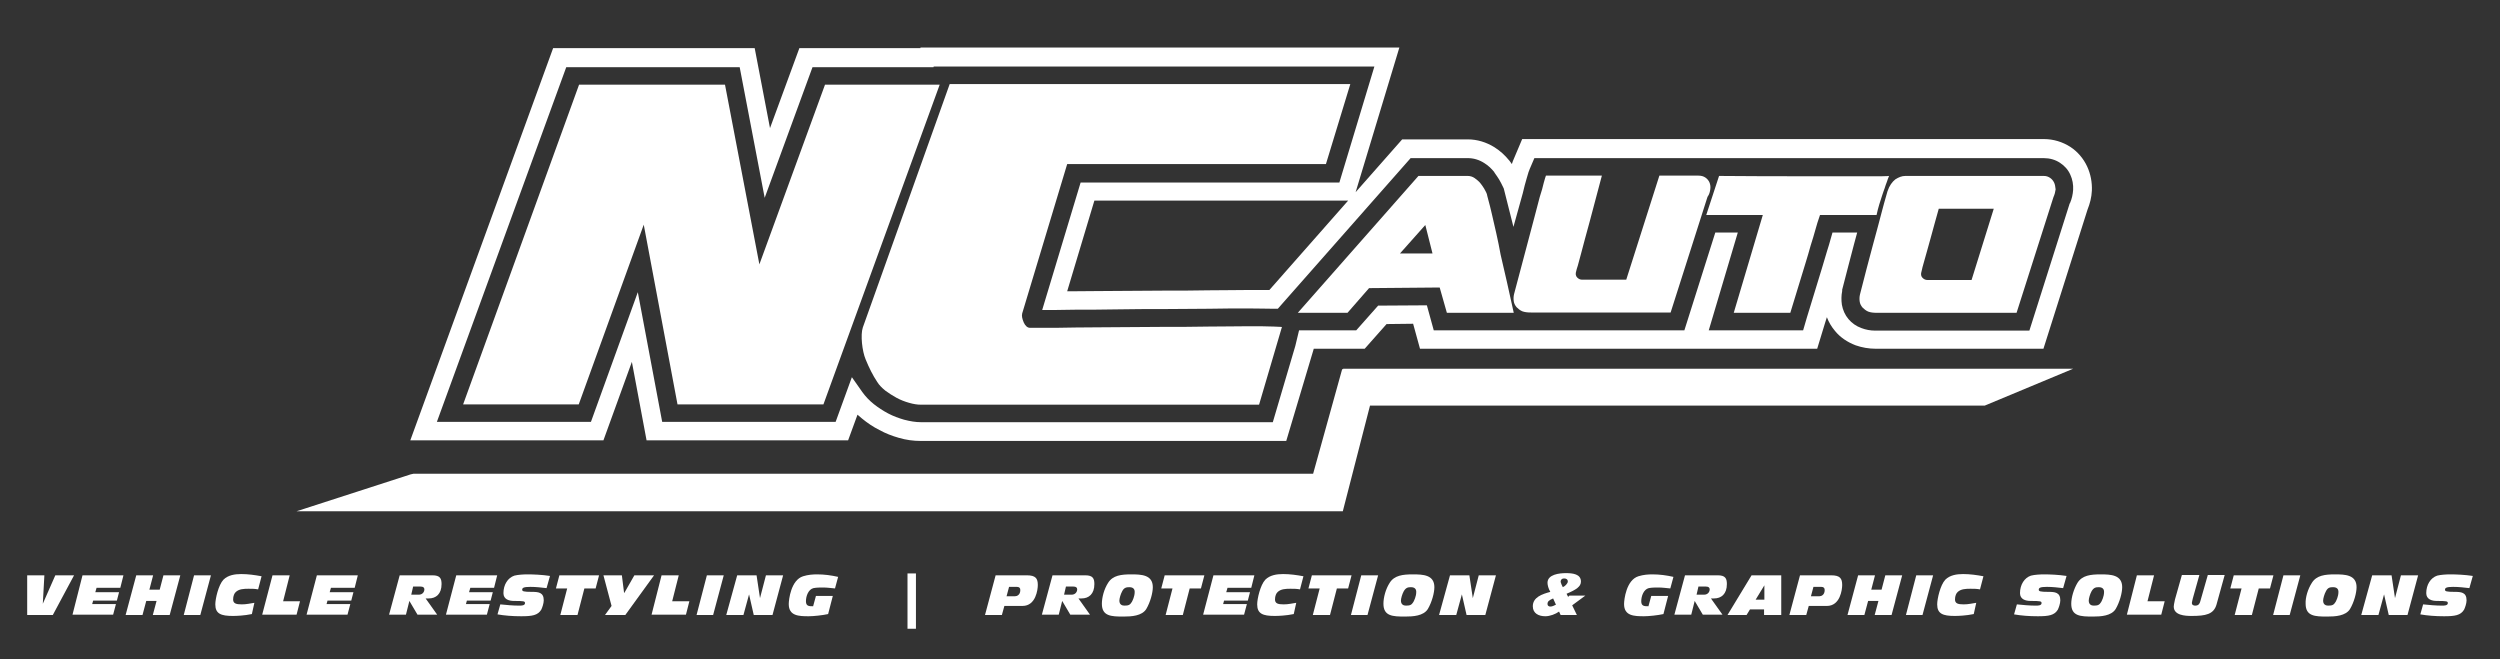<?xml version="1.0" encoding="utf-8"?>
<!-- Generator: Adobe Illustrator 26.3.1, SVG Export Plug-In . SVG Version: 6.00 Build 0)  -->
<svg version="1.1" id="Layer_1" xmlns="http://www.w3.org/2000/svg" xmlns:xlink="http://www.w3.org/1999/xlink" x="0px" y="0px"
	 viewBox="0 0 800 211" style="enable-background:new 0 0 800 211;" xml:space="preserve">
<rect x="0" y="0" width="800" height="211" fill="#333333" stroke="none"/>
<style type="text/css">
	.st0{fill:#FFFFFF;}
</style>
<g>
	<g>
		<path class="st0" d="M8.7,184.1h5.5l-0.5,9.1l0,0l4-9.1h6l-6.8,12.7H8.7V184.1z"/>
		<path class="st0" d="M26.4,184.1h13.1l-1,4h-7.6l-0.4,1.4h7.6l-0.7,2.7h-7.6l-0.3,1.1h7.6l-0.9,3.4h-13L26.4,184.1z"/>
		<path class="st0" d="M43.6,184.1H49l-1.2,4.6h3.3l1.2-4.6h5.4l-3.4,12.7h-5.4l1.2-4.5h-3.3l-1.2,4.5h-5.4L43.6,184.1z"/>
		<path class="st0" d="M62.1,184.1h5.4l-3.4,12.7h-5.3L62.1,184.1z"/>
		<path class="st0" d="M80.6,196.5c-2.4,0.5-4.9,0.6-6.1,0.6c-3.8,0-5.6-0.7-5.6-3.7c0-1.8,1-6.2,2.6-7.9c1.5-1.5,3.7-1.8,5.7-1.8
			c2.2,0,4.3,0.3,6.5,0.7l-1.1,4.2c-1.1-0.2-2-0.2-3.1-0.2c-1.6,0-3,0.1-4,1c-0.5,0.4-0.9,1.3-0.9,2.4c0,1.3,0.9,1.6,2.8,1.6
			c1.4,0,2.7-0.3,4-0.5L80.6,196.5z"/>
		<path class="st0" d="M87.2,184.1h5.5l-2.1,8.3H96l-1.1,4.3h-11L87.2,184.1z"/>
		<path class="st0" d="M101.4,184.1h13.1l-1,4h-7.6l-0.4,1.4h7.6l-0.7,2.7h-7.6l-0.3,1.1h7.6l-0.9,3.4H98.1L101.4,184.1z"/>
		<path class="st0" d="M127.9,184.1h10.5c2.4,0,2.9,1,2.9,2.8c0,3.2-1.8,4.6-4.1,4.6h-1l3.7,5.2h-6.3l-2.6-4.4l-1.1,4.4h-5.4
			L127.9,184.1z M131.6,190.3h2.4c1.2,0,1.8-0.9,1.8-1.7c0-0.6-0.4-0.9-1.2-0.9h-2.4L131.6,190.3z"/>
		<path class="st0" d="M146,184.1h13.1l-1,4h-7.6l-0.4,1.4h7.6l-0.7,2.7h-7.6l-0.3,1.1h7.6l-0.9,3.4h-13.1L146,184.1z"/>
		<path class="st0" d="M160.1,193.4c2,0.2,4,0.4,6.1,0.4c0.6,0,1.8,0,1.8-0.8c0-0.6-0.3-0.7-3.5-0.7c-1.6,0-3.4-0.5-3.4-2.5
			c0-2.7,1.4-4.9,3.5-5.6c1.2-0.3,2.9-0.4,4.2-0.4c1.8,0,4.6,0.1,7.2,0.5l-1.1,3.9c-1.7-0.2-3.4-0.4-5.2-0.4c-2.1,0-2.6,0.3-2.6,0.9
			c0,0.5,0.4,0.7,3.1,0.7c2,0,3.8,0.1,3.8,2.7c0,1-0.5,2.4-0.8,3c-1.1,1.8-2.9,2.1-6.4,2.1c-2.8,0-5.3-0.2-7.6-0.6L160.1,193.4z"/>
		<path class="st0" d="M181.5,188.3h-3.6l1.1-4.2h12.7l-1.1,4.2H187l-2.2,8.5h-5.5L181.5,188.3z"/>
		<path class="st0" d="M195.7,193.9l-2.6-9.8h5.9l0.7,5.6h0.1l3.2-5.6h6.3l-9.2,12.7h-6.5L195.7,193.9z"/>
		<path class="st0" d="M211.7,184.1h5.5l-2.1,8.3h5.5l-1.1,4.3h-11L211.7,184.1z"/>
		<path class="st0" d="M226.2,184.1h5.4l-3.4,12.7h-5.3L226.2,184.1z"/>
		<path class="st0" d="M235.9,184.1h6.2l1.1,7.3l0,0l1.9-7.3h5.5l-3.4,12.7h-6l-1.5-6.6l0,0l-1.8,6.6h-5.5L235.9,184.1z"/>
		<path class="st0" d="M265,196.5c-1.8,0.4-4.7,0.7-6.2,0.7c-3.2,0-6.4-0.1-6.4-3.9c0-1.4,0.7-7.7,4.6-8.9c1.6-0.5,3.1-0.6,4.5-0.6
			c2.3,0,4.5,0.3,6.7,0.8l-1,3.7c-1.2-0.1-2.5-0.3-3.8-0.3c-1,0-2.1,0-3.1,0.2c-1.6,0.4-2.4,2.5-2.4,4.2c0,1.6,1,1.6,2.3,1.6
			l0.9-3.3h5.4L265,196.5z"/>
		<path class="st0" d="M293.1,183.5v17.7h-2.7v-17.7H293.1z"/>
		<path class="st0" d="M318.6,184.1h10c2.8,0,3.5,1,3.5,3.1c0,1.4-0.6,6.7-4.9,6.7h-5.8l-0.8,2.9h-5.4L318.6,184.1z M322.1,190.8
			h2.7c0.6,0,1.7-0.4,1.7-2c0-0.7-0.4-1-1.1-1h-2.5L322.1,190.8z"/>
		<path class="st0" d="M336.8,184.1h10.5c2.4,0,2.9,1,2.9,2.8c0,3.2-1.8,4.6-4.1,4.6h-1l3.7,5.2h-6.3l-2.6-4.4l-1.1,4.4h-5.4
			L336.8,184.1z M340.5,190.3h2.4c1.2,0,1.8-0.9,1.8-1.7c0-0.6-0.4-0.9-1.2-0.9h-2.4L340.5,190.3z"/>
		<path class="st0" d="M354.6,186.5c1.5-2.4,4.2-2.7,7.4-2.7c3.2,0,6.9,0.1,6.9,4.1c0,1.8-0.8,4.8-2.1,7c-1.4,2.2-4.7,2.4-7.3,2.4
			c-3.9,0-6.9-0.1-6.9-4.1C352.6,191.2,353.3,188.5,354.6,186.5z M359.1,189.2c-0.5,0.9-0.9,2.3-0.9,3c0,1.3,0.9,1.6,1.6,1.6
			c1.3,0,1.8-0.2,2.4-1.2c0.2-0.4,0.9-1.7,0.9-3.2c0-0.9-0.5-1.5-1.7-1.5C360.5,187.9,359.7,188,359.1,189.2z"/>
		<path class="st0" d="M375.2,188.3h-3.6l1.1-4.2h12.7l-1.1,4.2h-3.6l-2.2,8.5H373L375.2,188.3z"/>
		<path class="st0" d="M388.3,184.1h13.1l-1,4h-7.6l-0.4,1.4h7.6l-0.7,2.7h-7.6l-0.3,1.1h7.6l-0.9,3.4H385L388.3,184.1z"/>
		<path class="st0" d="M414,196.5c-2.4,0.5-4.9,0.6-6.1,0.6c-3.8,0-5.6-0.7-5.6-3.7c0-1.8,1-6.2,2.6-7.9c1.5-1.5,3.7-1.8,5.7-1.8
			c2.2,0,4.3,0.3,6.5,0.7l-1.1,4.2c-1.1-0.2-2-0.2-3.1-0.2c-1.6,0-3,0.1-4,1c-0.5,0.4-0.9,1.3-0.9,2.4c0,1.3,0.9,1.6,2.8,1.6
			c1.4,0,2.7-0.3,4-0.5L414,196.5z"/>
		<path class="st0" d="M422.3,188.3h-3.6l1.1-4.2h12.7l-1.1,4.2h-3.6l-2.2,8.5h-5.5L422.3,188.3z"/>
		<path class="st0" d="M435.6,184.1h5.4l-3.4,12.7h-5.3L435.6,184.1z"/>
		<path class="st0" d="M444.7,186.5c1.5-2.4,4.2-2.7,7.4-2.7c3.2,0,6.9,0.1,6.9,4.1c0,1.8-0.8,4.8-2.1,7c-1.4,2.2-4.7,2.4-7.3,2.4
			c-3.9,0-6.9-0.1-6.9-4.1C442.7,191.2,443.4,188.5,444.7,186.5z M449.2,189.2c-0.5,0.9-0.9,2.3-0.9,3c0,1.3,0.9,1.6,1.6,1.6
			c1.3,0,1.8-0.2,2.4-1.2c0.2-0.4,0.9-1.7,0.9-3.2c0-0.9-0.5-1.5-1.7-1.5C450.6,187.9,449.9,188,449.2,189.2z"/>
		<path class="st0" d="M464,184.1h6.2l1.1,7.3l0,0l1.9-7.3h5.5l-3.4,12.7h-6l-1.5-6.6l0,0l-1.8,6.6h-5.5L464,184.1z"/>
		<path class="st0" d="M498.9,195.7c-1.1,0.8-2.9,1.5-4.4,1.5c-2.1,0-4-0.9-4-3.2c0-2.9,3-3.9,5.6-4.6c-0.6-1-0.9-2.2-0.9-2.9
			c0-2.7,3.8-3.1,5.9-3.1c2.2,0,4.8,0.3,4.8,2.7c0,1.6-1.5,2.6-4.6,3.9l0.5,1l0.4-0.4h5.1l-4.2,3.1l1.5,3.1h-5.2L498.9,195.7z
			 M497,191.5c-1.4,0.6-1.8,1-1.8,1.8c0,0.5,0.4,0.8,0.9,0.8c0.6,0,1.2-0.3,1.8-0.6L497,191.5z M500.1,187.9
			c0.7-0.3,1.6-1.2,1.6-1.8c0-0.7-0.5-1-1.2-1s-1.1,0.4-1.1,1.1C499.5,186.6,499.8,187.4,500.1,187.9z"/>
		<path class="st0" d="M532.3,196.5c-1.8,0.4-4.7,0.7-6.2,0.7c-3.2,0-6.4-0.1-6.4-3.9c0-1.4,0.7-7.7,4.6-8.9
			c1.6-0.5,3.1-0.6,4.5-0.6c2.3,0,4.5,0.3,6.7,0.8l-1,3.7c-1.2-0.1-2.5-0.3-3.8-0.3c-1,0-2.1,0-3.1,0.2c-1.6,0.4-2.4,2.5-2.4,4.2
			c0,1.6,1,1.6,2.3,1.6l0.9-3.3h5.4L532.3,196.5z"/>
		<path class="st0" d="M539.2,184.1h10.5c2.4,0,2.9,1,2.9,2.8c0,3.2-1.8,4.6-4.1,4.6h-1l3.7,5.2h-6.3l-2.6-4.4l-1.1,4.4h-5.4
			L539.2,184.1z M542.9,190.3h2.4c1.2,0,1.8-0.9,1.8-1.7c0-0.6-0.4-0.9-1.2-0.9h-2.4L542.9,190.3z"/>
		<path class="st0" d="M560.5,184.1h9.5v12.7h-5.5V195H560l-1.1,1.8h-6.1L560.5,184.1z M564.6,187.3L564.6,187.3l-2.8,4.6h2.8V187.3
			z"/>
		<path class="st0" d="M576,184.1h10c2.8,0,3.5,1,3.5,3.1c0,1.4-0.6,6.7-4.9,6.7h-5.8l-0.8,2.9h-5.4L576,184.1z M579.5,190.8h2.7
			c0.6,0,1.7-0.4,1.7-2c0-0.7-0.4-1-1.1-1h-2.5L579.5,190.8z"/>
		<path class="st0" d="M594.6,184.1h5.4l-1.2,4.6h3.3l1.2-4.6h5.4l-3.4,12.7h-5.4l1.2-4.5h-3.3l-1.2,4.5h-5.4L594.6,184.1z"/>
		<path class="st0" d="M613.2,184.1h5.4l-3.4,12.7h-5.3L613.2,184.1z"/>
		<path class="st0" d="M631.6,196.5c-2.4,0.5-4.9,0.6-6.1,0.6c-3.8,0-5.6-0.7-5.6-3.7c0-1.8,1-6.2,2.6-7.9c1.5-1.5,3.7-1.8,5.7-1.8
			c2.2,0,4.3,0.3,6.5,0.7l-1.1,4.2c-1.1-0.2-2-0.2-3.1-0.2c-1.6,0-3,0.1-4,1c-0.5,0.4-0.9,1.3-0.9,2.4c0,1.3,0.9,1.6,2.8,1.6
			c1.4,0,2.7-0.3,4-0.5L631.6,196.5z"/>
		<path class="st0" d="M645.4,193.4c2,0.2,4,0.4,6.1,0.4c0.6,0,1.8,0,1.8-0.8c0-0.6-0.3-0.7-3.5-0.7c-1.6,0-3.4-0.5-3.4-2.5
			c0-2.7,1.4-4.9,3.5-5.6c1.2-0.3,2.9-0.4,4.2-0.4c1.8,0,4.6,0.1,7.2,0.5l-1.1,3.9c-1.7-0.2-3.4-0.4-5.2-0.4c-2.1,0-2.6,0.3-2.6,0.9
			c0,0.5,0.4,0.7,3.1,0.7c2,0,3.8,0.1,3.8,2.7c0,1-0.5,2.4-0.8,3c-1.1,1.8-2.9,2.1-6.4,2.1c-2.8,0-5.3-0.2-7.6-0.6L645.4,193.4z"/>
		<path class="st0" d="M664.8,186.5c1.5-2.4,4.2-2.7,7.4-2.7s6.9,0.1,6.9,4.1c0,1.8-0.8,4.8-2.1,7c-1.4,2.2-4.7,2.4-7.3,2.4
			c-3.9,0-6.9-0.1-6.9-4.1C662.8,191.2,663.6,188.5,664.8,186.5z M669.3,189.2c-0.5,0.9-0.9,2.3-0.9,3c0,1.3,0.9,1.6,1.6,1.6
			c1.3,0,1.8-0.2,2.4-1.2c0.2-0.4,0.9-1.7,0.9-3.2c0-0.9-0.5-1.5-1.7-1.5C670.7,187.9,670,188,669.3,189.2z"/>
		<path class="st0" d="M683.8,184.1h5.5l-2.1,8.3h5.5l-1.1,4.3h-11L683.8,184.1z"/>
		<path class="st0" d="M709.3,193.4c-0.9,3.2-3.5,3.7-8,3.7c-2.1,0-5.7-0.2-5.7-3c0-0.5,0.1-0.8,0.4-2.3l2.2-7.8h5.6l-2.1,7.5
			c-0.1,0.5-0.3,1.2-0.3,1.4c0,0.7,0.5,0.9,1.1,0.9c1,0,1.4-0.6,1.6-1.4l2.4-8.4h5.4L709.3,193.4z"/>
		<path class="st0" d="M717.3,188.3h-3.6l1.1-4.2h12.7l-1.1,4.2h-3.6l-2.2,8.5h-5.5L717.3,188.3z"/>
		<path class="st0" d="M730.7,184.1h5.4l-3.4,12.7h-5.3L730.7,184.1z"/>
		<path class="st0" d="M739.8,186.5c1.5-2.4,4.2-2.7,7.4-2.7s6.9,0.1,6.9,4.1c0,1.8-0.8,4.8-2.1,7c-1.4,2.2-4.7,2.4-7.3,2.4
			c-3.9,0-6.9-0.1-6.9-4.1C737.7,191.2,738.5,188.5,739.8,186.5z M744.3,189.2c-0.5,0.9-0.9,2.3-0.9,3c0,1.3,0.9,1.6,1.6,1.6
			c1.3,0,1.8-0.2,2.4-1.2c0.2-0.4,0.9-1.7,0.9-3.2c0-0.9-0.5-1.5-1.7-1.5C745.6,187.9,744.9,188,744.3,189.2z"/>
		<path class="st0" d="M759.1,184.1h6.2l1.1,7.3l0,0l1.9-7.3h5.5l-3.4,12.7h-6l-1.5-6.6l0,0l-1.8,6.6h-5.5L759.1,184.1z"/>
		<path class="st0" d="M775.4,193.4c2,0.2,4,0.4,6.1,0.4c0.6,0,1.8,0,1.8-0.8c0-0.6-0.3-0.7-3.5-0.7c-1.6,0-3.4-0.5-3.4-2.5
			c0-2.7,1.4-4.9,3.5-5.6c1.2-0.3,2.9-0.4,4.2-0.4c1.8,0,4.6,0.1,7.2,0.5l-1.1,3.9c-1.7-0.2-3.4-0.4-5.2-0.4c-2.1,0-2.6,0.3-2.6,0.9
			c0,0.5,0.4,0.7,3.1,0.7c2,0,3.8,0.1,3.8,2.7c0,1-0.5,2.4-0.8,3c-1.1,1.8-2.9,2.1-6.4,2.1c-2.8,0-5.3-0.2-7.6-0.6L775.4,193.4z"/>
	</g>
	<polyline class="st0" points="438.4,129.8 635.1,129.8 663.4,118 635.1,118 429.8,118 429.8,118.2 429.5,118.1 420.2,151.6 
		132.3,151.6 131.4,151.8 94.9,163.6 131.4,163.6 131.4,163.6 429.7,163.6 	"/>
	<g>
		<path class="st0" d="M303.9,26.9h128.2l-7.8,25.6h-82.8l-14.4,47.8c-0.2,0.8,0,1.7,0.5,2.9c0.5,1.1,1.2,1.7,2,1.7
			c0.5,0,2.1,0,4.7,0s5.9,0,9.9-0.1c4,0,8.4-0.1,13.3-0.1s9.8-0.1,14.8-0.1s9.8,0,14.5-0.1c4.7,0,8.8-0.1,12.4-0.1s6.4,0,8.4,0.1
			c2.1,0.1,2.9,0.1,2.6,0.2l-7.3,24.8H294.7c-1.2,0-2.4-0.2-3.8-0.6s-2.7-0.9-4-1.6s-2.5-1.5-3.6-2.3c-1.1-0.9-2-1.8-2.6-2.8
			c-1.4-2.1-2.6-4.5-3.7-7.2c-1.1-2.6-1.7-7.8-0.9-10.2L303.9,26.9z"/>
	</g>
	<path class="st0" d="M411.6,141.1h-117c-2.3,0-4.6-0.3-7-1c-2.1-0.6-4.2-1.4-6.2-2.5c-2-1-3.9-2.3-5.6-3.7
		c-0.5-0.4-0.9-0.8-1.4-1.2l-3,8.2h-64.5l-4.7-25.1l-9.1,25.1h-61.8L177,15.4h64.5l4.9,25.6l9.4-25.6h38.7l0.1-0.2h153.2l-14,46.3
		l14.9-16.9h21c3,0,5.9,0.9,8.5,2.5c1.9,1.2,3.4,2.6,4.7,4.2l0.1,0.1c0.3,0.4,0.5,0.7,0.8,1.1c0.1-0.3,0.2-0.6,0.3-0.9l3-7.1h54.4
		l0,0h8.5h104c3.1,0,6,0.9,8.5,2.5c2.3,1.5,4.2,3.7,5.4,6.3c1.1,2.4,1.6,5,1.5,7.7c-0.1,2.1-0.6,4.1-1.4,6.1l-14.1,44.5h-53
		c-0.2,0-0.4,0-0.6,0c-2.3,0-4.5-0.4-6.5-1.1c-2.6-1-4.9-2.5-6.6-4.6c-1.1-1.3-2-2.8-2.6-4.4c-0.2,0.6-0.4,1.2-0.6,1.9l-2.5,8.2h-91
		c-0.3,0-0.6,0-0.8,0h-35.3l-2.2-8l-8.5,0.1l-7,7.9h-16.3l-0.2,0.7L411.6,141.1z M272.6,120.7l3.3,4.7c1,1.4,2.2,2.7,3.7,3.9
		c1.4,1.1,2.9,2.1,4.6,3s3.4,1.5,5.1,2c1.9,0.5,3.7,0.8,5.4,0.8h112.6l7.2-24.4l1.2-5H434l7-7.9l15.6-0.1l2.2,8h30.9
		c0.1,0,0.1,0,0.2,0s0.3,0,0.4,0h0.1H539l9.9-31.3h7.2l-9.3,31.3H577l1.2-4.1c1.8-5.8,3.4-11.1,4.8-15.7c0.6-1.9,1.1-3.8,1.7-5.7
		c0.4-1.3,0.8-2.5,1.1-3.7l0.6-2.1h7.9l-1,3.7c-1.2,4.4-2.4,9.3-3.8,14.6v0.2v0.2c-0.3,1.5-0.3,3-0.1,4.4c0.3,1.7,1,3.3,2.1,4.6
		c1.1,1.3,2.5,2.3,4.2,2.9c1.3,0.5,2.8,0.8,4.4,0.8c0.1,0,0.3,0,0.4,0h0.1h48.8l12.9-40.7l0.1-0.1c0.6-1.4,0.9-2.8,1-4.2
		c0.1-1.7-0.2-3.4-0.9-4.9c-0.7-1.6-1.9-2.9-3.3-3.8c-1.5-1-3.3-1.5-5.2-1.5H550h-4.2l0,0H491l-1.5,3.5c-0.2,0.5-0.5,1.2-1,3.1
		c-0.4,1.3-0.8,2.9-1.2,4.6l0,0l-3,10.8l-3.1-12.3l-0.2-0.4c-0.4-0.8-0.8-1.7-1.3-2.5s-1-1.5-1.5-2.2v-0.1c-0.9-1.1-1.9-2.1-3.2-2.9
		c-1.7-1.1-3.5-1.6-5.3-1.6h-18.3l-42.5,48.2h-1.4c-2.1,0-4.9-0.1-8.3-0.1c-3.5,0-7.6,0-12.4,0.1c-4.6,0-9.4,0.1-14.4,0.1
		c-4.9,0-9.9,0-14.9,0.1c-5.1,0.1-9.4,0.1-13.3,0.1c-2.4,0-4.6,0.1-6.7,0.1h-4l12.3-40.8h82.8l11.2-37.1h-141l-0.1,0.2H260
		l-15.3,41.8l-8-41.8h-55.5L139.8,135h49.3l15-41.5l7.8,41.5h55.5L272.6,120.7z M350.2,64.2l-8.7,29c0.9,0,1.7,0,2.6,0
		c3.9,0,8.2-0.1,13.3-0.1c5,0,10-0.1,14.9-0.1c5,0,9.8,0,14.4-0.1c4.8,0,8.9-0.1,12.5-0.1c2.7,0,5.1,0,7,0l25.2-28.6L350.2,64.2
		L350.2,64.2z"/>
	<g>
		<g>
			<g>
				<path class="st0" d="M602.3,62.5c0.3-0.8,0.5-1.6,0.8-2.3c0.2-0.8,0.5-1.4,0.7-2s0.4-1.2,0.7-1.9c0,0-0.8,0.1-2.3,0.1
					c-1.6,0-3.6,0-6.2,0c-2.5,0-5.4,0-8.7,0s-6.6,0-10,0c-8,0-17.1,0-27.2-0.1L546,68.8h18.1l-9.3,31.3h18.1
					c1.8-5.9,3.4-11.1,4.8-15.7c0.6-2,1.2-3.9,1.7-5.8c0.6-1.9,1.1-3.5,1.5-5s0.9-3.1,1.5-4.8h18.1C601,66.4,601.7,64.3,602.3,62.5z
					"/>
			</g>
			<g>
				<path class="st0" d="M478.8,74.6c-0.5-2.3-1-4.3-1.4-6.1s-0.8-3.3-1.1-4.4c-0.3-1.2-0.5-1.8-0.5-2c-0.2-0.6-0.6-1.2-0.9-1.8
					c-0.4-0.6-0.7-1.1-1.2-1.7c-0.5-0.6-1.1-1.1-1.8-1.6c-0.7-0.5-1.5-0.7-2.2-0.7h-15.8l-38.6,43.8h15.9l6.9-7.9l22.6-0.2l2.3,8.1
					h21.4c-1.5-6.9-2.9-13.1-4.2-18.6C479.8,79.2,479.3,76.9,478.8,74.6z M448,81.1l8.1-9.1l2.3,9.1H448z"/>
			</g>
			<g>
				<path class="st0" d="M547.3,60.5c0.1-0.8,0-1.5-0.3-2.2c-0.3-0.6-0.7-1.1-1.3-1.5s-1.3-0.6-2.2-0.6H531l-10.6,33.3h-14.1
					c-0.6,0-1.1-0.2-1.6-0.7s-0.6-1.2-0.3-2.1c0-0.2,0.2-0.7,0.5-1.7s0.6-2.2,1-3.7s0.8-3.1,1.3-4.9c0.5-1.8,1-3.6,1.5-5.5
					c1.2-4.4,2.5-9.3,3.9-14.7h-17.9c-0.1,0.3-0.4,1.1-0.7,2.3c-0.3,1.3-0.7,2.8-1.3,4.6c-0.5,1.8-1,3.8-1.6,6.1s-1.2,4.5-1.8,6.8
					c-1.4,5.4-3,11.4-4.8,18.1c-0.2,0.8-0.2,1.6-0.1,2.3c0.1,0.7,0.4,1.3,0.9,1.9c0.5,0.5,1.1,1,1.8,1.3c0.8,0.3,1.7,0.4,2.8,0.4
					h44.7l11.8-37C547,62.2,547.2,61.3,547.3,60.5z"/>
			</g>
			<g>
				<path class="st0" d="M657.3,58.4c-0.3-0.6-0.7-1.1-1.3-1.5s-1.2-0.6-2-0.6h-44.3c-1.1,0-2.1,0.4-3.2,1.1c-1,0.8-1.9,2-2.5,3.8
					c-0.1,0.3-0.3,1-0.6,2.1s-0.7,2.4-1.1,4c-0.4,1.6-0.9,3.4-1.4,5.3c-0.5,2-1.1,3.9-1.6,5.9c-1.3,4.7-2.6,9.9-4.1,15.7
					c-0.2,0.8-0.2,1.6-0.1,2.3c0.1,0.7,0.4,1.3,0.9,1.9c0.5,0.5,1.1,1,1.8,1.3c0.8,0.3,1.7,0.4,2.8,0.4h44.7l11.8-37
					c0.4-0.9,0.6-1.7,0.7-2.5C657.7,59.7,657.6,59,657.3,58.4z M630.9,89.6h-14.1c-0.6,0-1.1-0.2-1.6-0.7s-0.6-1.2-0.3-2.1
					c0-0.2,0.2-0.6,0.3-1.3c0.2-0.7,0.4-1.5,0.7-2.5s0.6-2.1,0.9-3.2c0.3-1.2,0.7-2.4,1-3.6c0.8-2.8,1.6-6,2.6-9.4H638L630.9,89.6z"
					/>
			</g>
		</g>
		<g>
			<path class="st0" d="M185.3,27.1H232l11,57.5l21-57.5h36.7l-37.2,102.3h-46.7L206,71.9l-20.8,57.5h-37L185.3,27.1z"/>
		</g>
	</g>
</g>
</svg>
